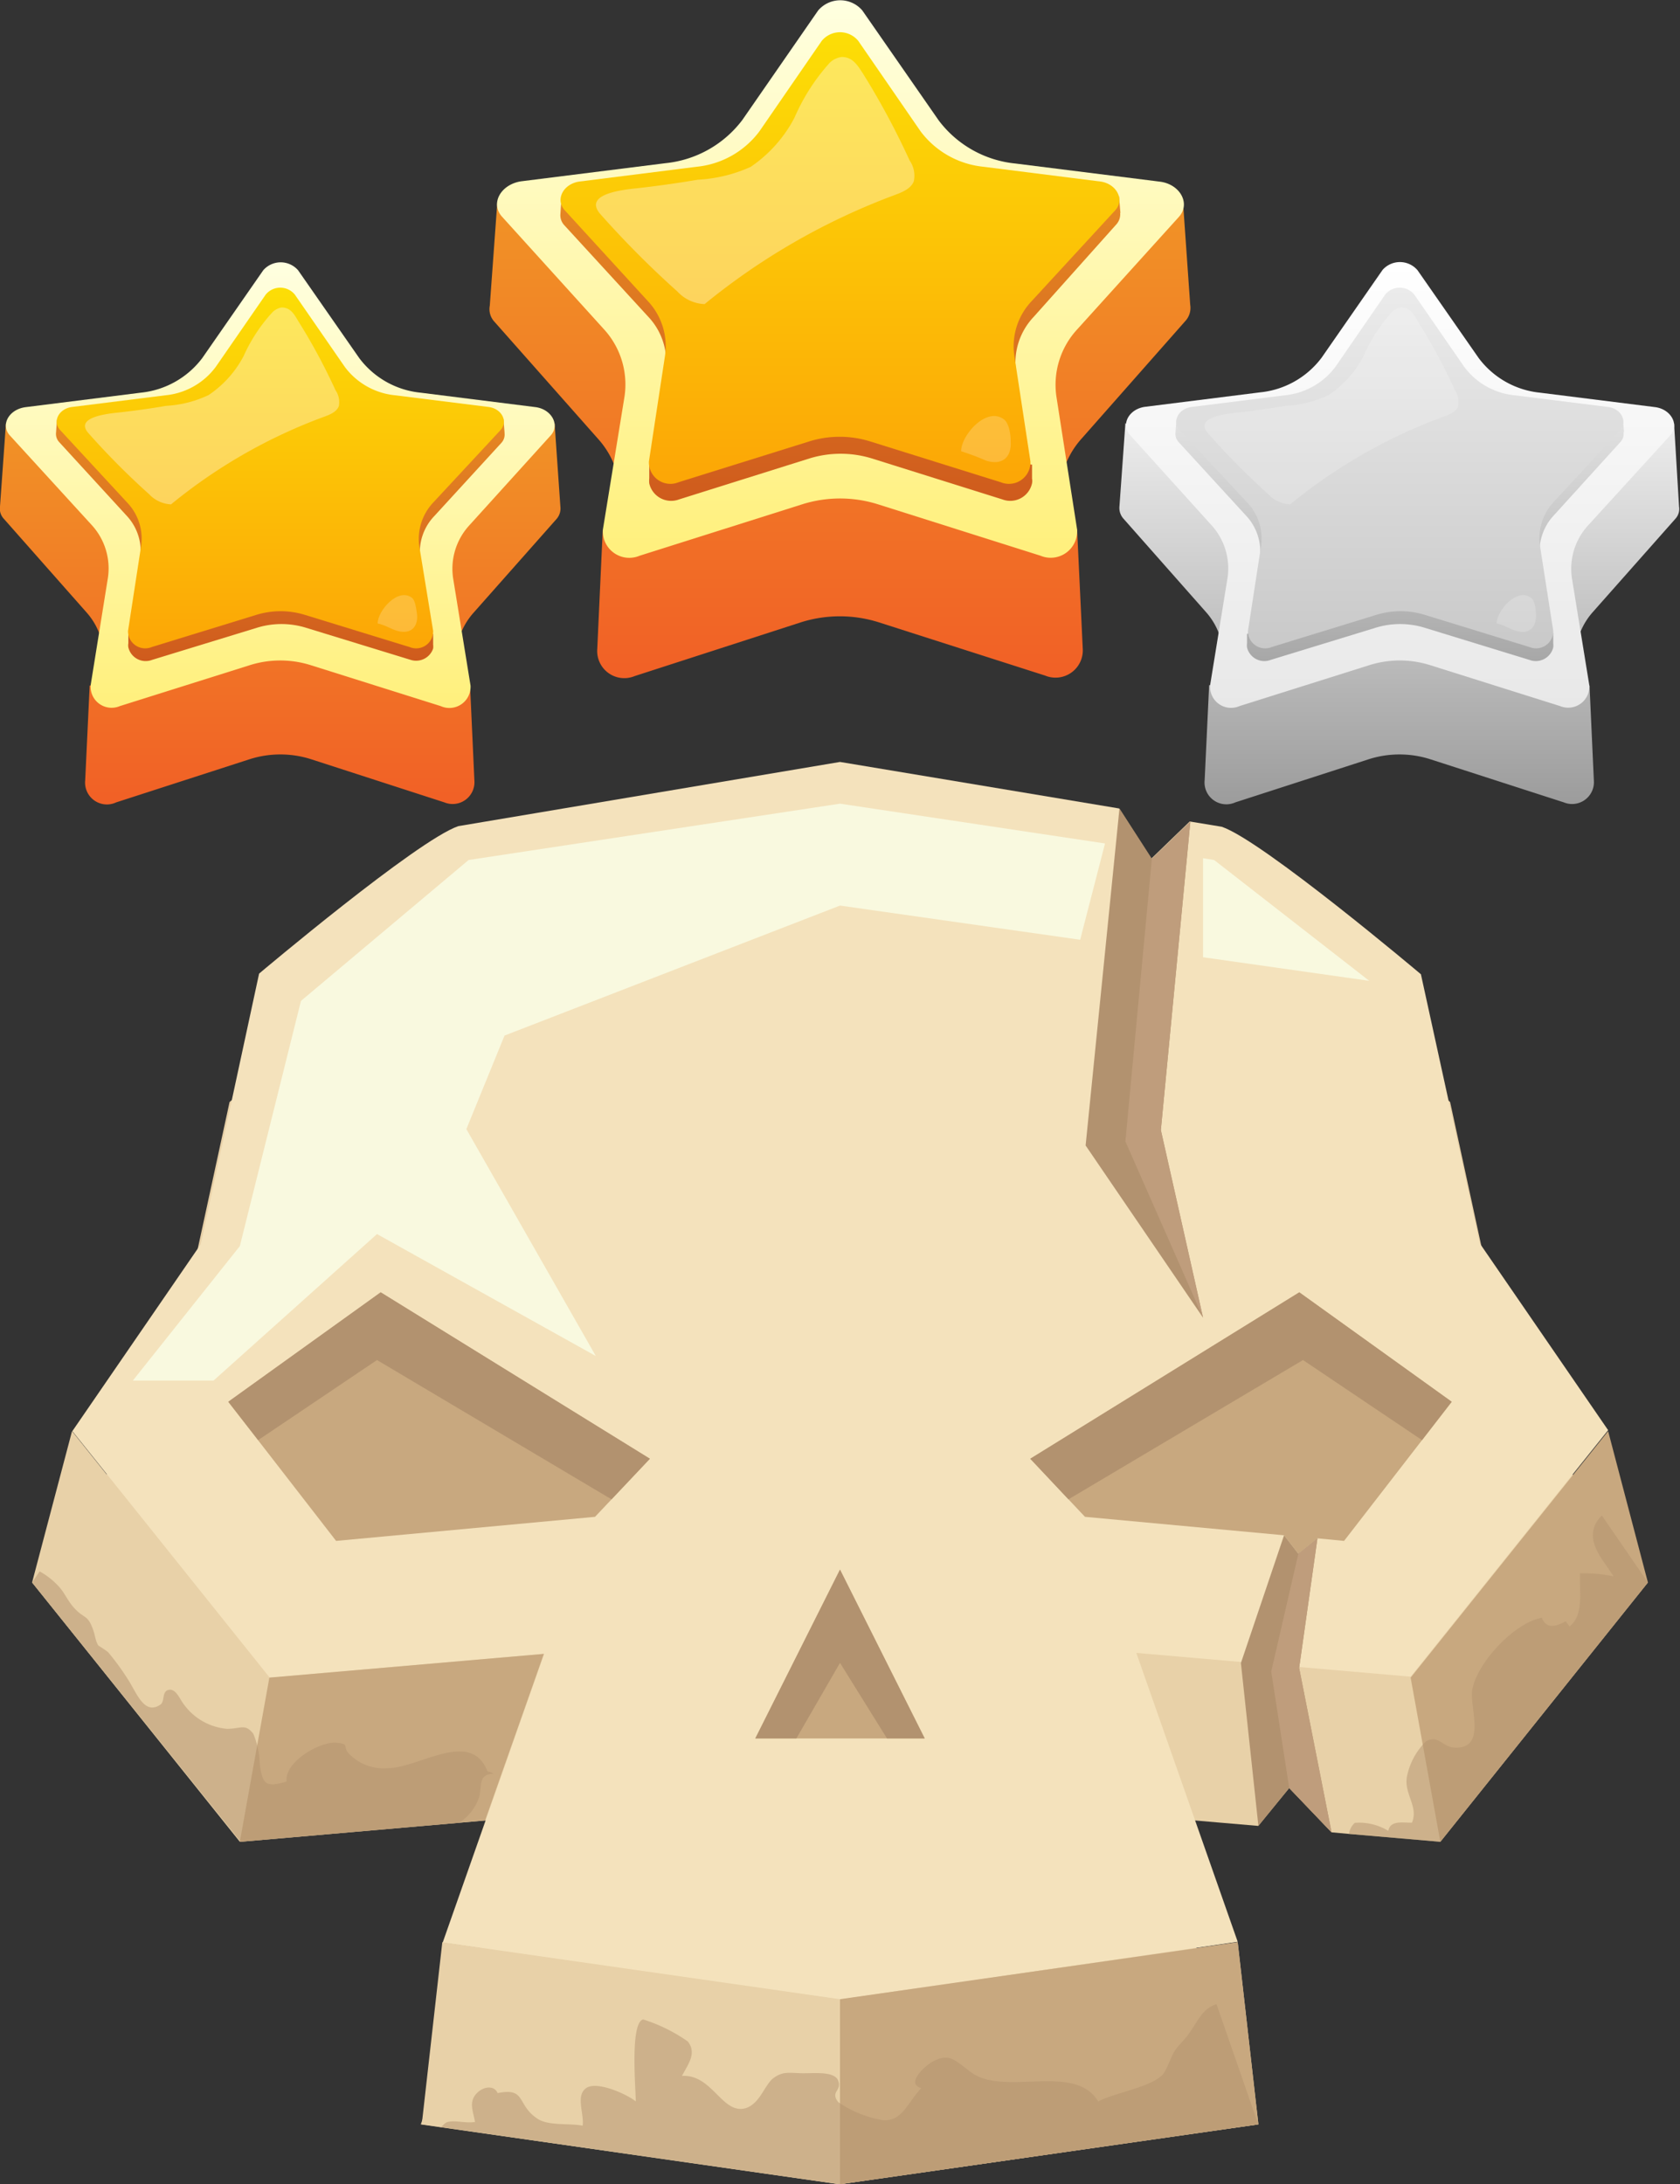 <svg xmlns="http://www.w3.org/2000/svg" xmlns:xlink="http://www.w3.org/1999/xlink" width="104.72" height="136.11" viewBox="0 0 104.72 136.11">
  <rect x="0" y="0" width="104.72" height="136.11" fill="#333333" stroke="none"/>
  <defs>
    <linearGradient id="linear-gradient" x1="52.36" y1="42.2" x2="52.36" y2="5.92" gradientUnits="userSpaceOnUse">
      <stop offset="0" stop-color="#f16026"/>
      <stop offset="1" stop-color="#f19e26"/>
    </linearGradient>
    <linearGradient id="linear-gradient-2" x1="52.36" y1="34.73" x2="52.36" gradientUnits="userSpaceOnUse">
      <stop offset="0" stop-color="#fff07c"/>
      <stop offset="1" stop-color="#ffffe0"/>
    </linearGradient>
    <linearGradient id="linear-gradient-3" x1="52.36" y1="31.18" x2="52.36" y2="2.89" gradientUnits="userSpaceOnUse">
      <stop offset="0" stop-color="#cf5b1d"/>
      <stop offset="1" stop-color="#f19e26"/>
    </linearGradient>
    <linearGradient id="linear-gradient-4" x1="52.36" y1="30.12" x2="52.36" y2="2.01" gradientUnits="userSpaceOnUse">
      <stop offset="0" stop-color="#fca606"/>
      <stop offset="1" stop-color="#fcde06"/>
    </linearGradient>
    <linearGradient id="linear-gradient-5" x1="17.47" y1="50.08" x2="17.47" y2="21.05" xlink:href="#linear-gradient"/>
    <linearGradient id="linear-gradient-6" x1="17.47" y1="44.1" x2="17.47" y2="16.31" xlink:href="#linear-gradient-2"/>
    <linearGradient id="linear-gradient-7" x1="17.47" y1="41.26" x2="17.47" y2="18.62" xlink:href="#linear-gradient-3"/>
    <linearGradient id="linear-gradient-8" x1="17.47" y1="40.41" x2="17.47" y2="17.93" xlink:href="#linear-gradient-4"/>
    <linearGradient id="linear-gradient-9" x1="87.25" y1="50.08" x2="87.25" y2="21.05" gradientUnits="userSpaceOnUse">
      <stop offset="0" stop-color="#9c9c9c"/>
      <stop offset="1" stop-color="#fff"/>
    </linearGradient>
    <linearGradient id="linear-gradient-10" x1="87.25" y1="44.1" x2="87.25" y2="16.31" gradientUnits="userSpaceOnUse">
      <stop offset="0" stop-color="#e8e8e8"/>
      <stop offset="1" stop-color="#fff"/>
    </linearGradient>
    <linearGradient id="linear-gradient-11" x1="87.25" y1="41.26" x2="87.25" y2="18.62" gradientUnits="userSpaceOnUse">
      <stop offset="0" stop-color="#a7a7a7"/>
      <stop offset="1" stop-color="#fff"/>
    </linearGradient>
    <linearGradient id="linear-gradient-12" x1="87.25" y1="40.41" x2="87.25" y2="17.93" gradientUnits="userSpaceOnUse">
      <stop offset="0" stop-color="#c9c9c9"/>
      <stop offset="1" stop-color="#ebebeb"/>
    </linearGradient>
  </defs>
  <title>Element 3</title>
  <g id="Ebene_2">
    <g id="Layer_1">
      <g>
        <path d="M102.72,98.61,89.78,114.77l-5.69-.49-1.09-.1-2.64-2.76-1.93,2.36-6.65-.57,4,11.68,2.6,7.49-26.07,3.73-24.89-3.56-1.19-.17,6.66-19.17-4.33.38L15,114.77,2,98.61l.47-.69,8-11.55,3.84-17.7S24.65,59.91,27.33,59l25-4.25,25,4.25c2.69.91,13.06,9.67,13.06,9.67l3.84,17.7,5.56,8.07Z" fill="#e8d1a8"/>
        <path d="M52.36,47.48l-23.79,4c-2.56.87-12.42,9.19-12.42,9.19L12.51,77.54l-8,11.64,12.3,15.36,17.11-1.48-6.33,18,24.79,3.55L77.15,121l-6.32-18,17.1,1.48,12.31-15.36-8-11.64L88.57,60.71s-9.86-8.32-12.41-9.19l-2-.33-2.4,2.32-2-3.13Z" fill="#f4e2bc"/>
        <polygon points="74.99 59.65 85.35 61.12 75.68 53.59 74.99 53.48 74.99 59.65" fill="#f9f9df"/>
        <polygon points="68.88 52.56 52.36 50.08 29.21 53.59 18.76 62.37 14.95 77.65 8.28 86.03 13.31 86.03 23.5 76.9 37.14 84.5 29.07 70.36 31.45 64.53 52.36 56.43 67.33 58.56 68.88 52.56" fill="#f9f9df"/>
        <polygon points="102.72 98.61 100.24 89.18 87.93 104.54 89.78 114.77 102.72 98.61" fill="#c8a87f"/>
        <polygon points="4.49 89.18 2 98.61 14.95 114.77 16.79 104.54 4.49 89.18" fill="#e8d1a8"/>
        <polygon points="27.57 121.03 26.29 132.38 52.36 136.11 78.44 132.38 77.15 121.03 52.36 124.58 27.57 121.03" fill="#e8d1a8"/>
        <g>
          <g>
            <path d="M73.74,12.59l-5.32,4.28v.31l-4.89-.63a7,7,0,0,1-4.9-2.81L53.78,6.6A1.82,1.82,0,0,0,51,6.6l-4.86,7.14a7,7,0,0,1-4.9,2.81l-4.54.58L31,12.59l-.47,6.46h0a1.15,1.15,0,0,0,.29,1l6.47,7.31a5.38,5.38,0,0,1,1.31,4.45l-.18,1.14-.85.09-.34,7.39a1.69,1.69,0,0,0,2.33,1.7l10.36-3.35a8.06,8.06,0,0,1,4.86,0L65.15,42.1a1.7,1.7,0,0,0,2.34-1.7L67.14,33l-.81.13-.22-1.36a5.38,5.38,0,0,1,1.32-4.45L73.89,20a1.2,1.2,0,0,0,.3-1h0Z" fill="url(#linear-gradient)"/>
            <path d="M53.75.65,58.51,7.5a6.82,6.82,0,0,0,4.79,2.69l9,1.13c1.27.16,1.93,1.38,1.18,2.2l-6.33,7a5.09,5.09,0,0,0-1.29,4.26L67.14,33a1.65,1.65,0,0,1-2.28,1.63l-10.12-3.2a7.86,7.86,0,0,0-4.75,0l-10.12,3.2A1.65,1.65,0,0,1,37.58,33l1.34-8.24a5.09,5.09,0,0,0-1.29-4.26l-6.34-7c-.74-.82-.08-2,1.18-2.2l9-1.13a6.87,6.87,0,0,0,4.8-2.69L51,.65A1.81,1.81,0,0,1,53.75.65Z" fill="url(#linear-gradient-2)"/>
            <path d="M69.84,13.28l-.09-1.06-.55.21a1.67,1.67,0,0,0-.57-.19l-7.31-.92A5.58,5.58,0,0,1,57.4,9.09L53.5,3.43a1.47,1.47,0,0,0-2.28,0l-3.9,5.66a5.56,5.56,0,0,1-3.91,2.23l-7.32.92a1.61,1.61,0,0,0-.51.16L35,12.3l-.07,1.06h0a.91.91,0,0,0,.25.68l5.23,5.7a4.1,4.1,0,0,1,1.07,3.45L40.56,29l-.09,0,0,.74v.07a1.61,1.61,0,0,0,0,.31h0a1.4,1.4,0,0,0,1.86,1l8.15-2.56a6.61,6.61,0,0,1,3.84,0l8.16,2.56a1.39,1.39,0,0,0,1.85-1h0v0a.76.76,0,0,0,0-.3v-.05l0-.82h-.1l-.89-5.74a4.14,4.14,0,0,1,1.08-3.45L69.57,14a.94.94,0,0,0,.25-.76Z" fill="url(#linear-gradient-3)"/>
            <path d="M53.5,2.55l3.88,5.63a5.59,5.59,0,0,0,3.91,2.21l7.29.92c1,.13,1.55,1.12.94,1.79l-5.21,5.66a4.08,4.08,0,0,0-1.08,3.42l1,6.57a1.34,1.34,0,0,1-1.85,1.3l-8.13-2.54a6.38,6.38,0,0,0-3.82,0l-8.13,2.54a1.34,1.34,0,0,1-1.85-1.3l1-6.57a4.1,4.1,0,0,0-1.07-3.42L35.2,13.1c-.61-.67-.08-1.66.94-1.79l7.3-.92a5.57,5.57,0,0,0,3.9-2.21l3.88-5.63A1.47,1.47,0,0,1,53.5,2.55Z" fill="url(#linear-gradient-4)"/>
            <path d="M52.47,3.55c.69,0,1,.55,1.3,1A47.84,47.84,0,0,1,56.7,10a1.67,1.67,0,0,1,.26,1.3c-.18.46-.72.68-1.21.86a41.64,41.64,0,0,0-11.83,6.79,2.43,2.43,0,0,1-1.69-.78,59,59,0,0,1-4.8-4.82c-1.13-1.28,1.45-1.53,2.29-1.62,1.26-.14,2.52-.32,3.77-.53a9.19,9.19,0,0,0,3.3-.8,8.42,8.42,0,0,0,2.73-3.06A12.51,12.51,0,0,1,51.73,3.9a1.34,1.34,0,0,1,.62-.33Z" fill="#fff" opacity="0.35"/>
            <path d="M63,27.51c.06.95-.49,1.51-1.52,1.2a15.72,15.72,0,0,0-1.57-.59c0-1,1.57-2.79,2.65-2C62.85,26.31,63,26.93,63,27.51Z" fill="#fff" opacity="0.2"/>
          </g>
          <g>
            <path d="M34.57,26.39l-4.26,3.42,0,.25-3.92-.5a5.6,5.6,0,0,1-3.92-2.26L18.6,21.59a1.45,1.45,0,0,0-2.26,0L12.45,27.3a5.6,5.6,0,0,1-3.92,2.26L4.9,30,.37,26.39,0,31.56H0a.92.92,0,0,0,.24.77l5.17,5.85a4.27,4.27,0,0,1,1,3.56l-.14.91-.68.07-.28,5.91A1.36,1.36,0,0,0,7.24,50l8.29-2.68a6.3,6.3,0,0,1,3.89,0L27.7,50a1.36,1.36,0,0,0,1.87-1.37l-.27-5.91-.66.1-.17-1.08a4.34,4.34,0,0,1,1.05-3.56l5.18-5.85a1,1,0,0,0,.23-.77h0Z" fill="url(#linear-gradient-5)"/>
            <path d="M18.58,16.84l3.81,5.47a5.45,5.45,0,0,0,3.83,2.16l7.16.9c1,.13,1.54,1.11.95,1.76l-5.07,5.6a4,4,0,0,0-1,3.4l1.07,6.59A1.32,1.32,0,0,1,27.47,44l-8.1-2.55a6.32,6.32,0,0,0-3.8,0L7.47,44a1.31,1.31,0,0,1-1.82-1.3l1.06-6.59a4,4,0,0,0-1-3.4L.61,27.13c-.59-.65-.06-1.63,1-1.76l7.16-.9a5.49,5.49,0,0,0,3.84-2.16l3.8-5.47A1.44,1.44,0,0,1,18.58,16.84Z" fill="url(#linear-gradient-6)"/>
            <path d="M31.45,26.94l-.07-.85-.44.17a1.26,1.26,0,0,0-.45-.15l-5.86-.74a4.46,4.46,0,0,1-3.13-1.78l-3.12-4.53a1.17,1.17,0,0,0-1.82,0l-3.12,4.53a4.46,4.46,0,0,1-3.13,1.78l-5.85.74a1.23,1.23,0,0,0-.41.13l-.5-.08L3.49,27h0a.75.75,0,0,0,.2.55l4.18,4.56a3.24,3.24,0,0,1,.86,2.75L8,39.49H8l0,.6v0a.7.7,0,0,0,0,.25h0a1.11,1.11,0,0,0,1.48.78l6.53-2a5.18,5.18,0,0,1,3.07,0l6.52,2A1.12,1.12,0,0,0,27,40.41h0v0a1,1,0,0,0,0-.24v0l0-.66h-.08l-.71-4.6a3.24,3.24,0,0,1,.86-2.75l4.18-4.56a.76.76,0,0,0,.2-.61Z" fill="url(#linear-gradient-7)"/>
            <path d="M18.38,18.36l3.11,4.5a4.45,4.45,0,0,0,3.12,1.77l5.84.73c.82.1,1.24.9.75,1.44L27,31.32a3.3,3.3,0,0,0-.86,2.74L27,39.32a1.06,1.06,0,0,1-1.47,1l-6.51-2a5.15,5.15,0,0,0-3.06,0l-6.5,2a1.07,1.07,0,0,1-1.48-1l.81-5.26a3.24,3.24,0,0,0-.86-2.74L3.75,26.8c-.5-.54-.08-1.34.75-1.44l5.83-.73a4.43,4.43,0,0,0,3.12-1.77l3.11-4.5A1.17,1.17,0,0,1,18.38,18.36Z" fill="url(#linear-gradient-8)"/>
            <path d="M17.56,19.16c.55,0,.79.44,1,.8a37.05,37.05,0,0,1,2.35,4.35,1.32,1.32,0,0,1,.21,1c-.14.37-.58.54-1,.69a33,33,0,0,0-9.46,5.43,2,2,0,0,1-1.36-.63A46.6,46.6,0,0,1,5.52,27c-.9-1,1.17-1.22,1.84-1.29,1-.11,2-.25,3-.42A7.12,7.12,0,0,0,13,24.62a6.65,6.65,0,0,0,2.19-2.44A10.14,10.14,0,0,1,17,19.44a1.13,1.13,0,0,1,.49-.27Z" fill="#fff" opacity="0.35"/>
            <path d="M26,38.32c.05.76-.39,1.21-1.21,1-.43-.12-.82-.39-1.25-.47,0-.79,1.25-2.23,2.11-1.62C25.87,37.36,25.94,37.86,26,38.32Z" fill="#fff" opacity="0.2"/>
          </g>
          <g>
            <path d="M104.35,26.39l-4.25,3.42v.25l-3.92-.5a5.6,5.6,0,0,1-3.92-2.26l-3.88-5.71a1.46,1.46,0,0,0-2.27,0L82.23,27.3a5.6,5.6,0,0,1-3.92,2.26L74.68,30l-4.53-3.63-.37,5.17h0a1,1,0,0,0,.24.77l5.17,5.85a4.27,4.27,0,0,1,1,3.56l-.14.91-.68.07-.28,5.91A1.36,1.36,0,0,0,77,50l8.29-2.68a6.31,6.31,0,0,1,3.89,0L97.48,50a1.36,1.36,0,0,0,1.87-1.37l-.27-5.91-.65.1-.18-1.08a4.34,4.34,0,0,1,1-3.56l5.18-5.85a.91.91,0,0,0,.23-.77h0Z" fill="url(#linear-gradient-9)"/>
            <path d="M88.36,16.84l3.81,5.47A5.45,5.45,0,0,0,96,24.47l7.17.9c1,.13,1.53,1.11.94,1.76L99,32.73a4,4,0,0,0-1,3.4l1.07,6.59A1.32,1.32,0,0,1,97.25,44l-8.1-2.55a6.32,6.32,0,0,0-3.8,0L77.26,44a1.31,1.31,0,0,1-1.83-1.3l1.07-6.59a4,4,0,0,0-1-3.4l-5.06-5.6c-.6-.65-.07-1.63.94-1.76l7.16-.9a5.47,5.47,0,0,0,3.84-2.16l3.8-5.47A1.44,1.44,0,0,1,88.36,16.84Z" fill="url(#linear-gradient-10)"/>
            <path d="M101.23,26.94l-.07-.85-.44.17a1.26,1.26,0,0,0-.45-.15l-5.85-.74a4.51,4.51,0,0,1-3.14-1.78l-3.11-4.53a1.18,1.18,0,0,0-1.83,0l-3.12,4.53a4.46,4.46,0,0,1-3.13,1.78l-5.85.74a1.23,1.23,0,0,0-.41.13l-.5-.08-.06.84h0a.75.75,0,0,0,.2.55l4.18,4.56a3.27,3.27,0,0,1,.87,2.75l-.72,4.63h-.07l0,.6v0a1,1,0,0,0,0,.25h0a1.11,1.11,0,0,0,1.48.78l6.53-2a5.18,5.18,0,0,1,3.07,0l6.52,2a1.12,1.12,0,0,0,1.49-.78h0v0a1,1,0,0,0,0-.24v0l0-.66h-.08L96,34.86a3.3,3.3,0,0,1,.86-2.75L101,27.55a.73.73,0,0,0,.2-.61Z" fill="url(#linear-gradient-11)"/>
            <path d="M88.16,18.36l3.11,4.5a4.45,4.45,0,0,0,3.12,1.77l5.84.73c.82.1,1.24.9.75,1.44l-4.17,4.52A3.3,3.3,0,0,0,96,34.06l.82,5.26a1.07,1.07,0,0,1-1.48,1l-6.51-2a5.15,5.15,0,0,0-3.06,0l-6.5,2a1.07,1.07,0,0,1-1.48-1l.81-5.26a3.26,3.26,0,0,0-.85-2.74L73.53,26.8c-.49-.54-.07-1.34.75-1.44l5.83-.73a4.48,4.48,0,0,0,3.13-1.77l3.1-4.5A1.17,1.17,0,0,1,88.16,18.36Z" fill="url(#linear-gradient-12)"/>
            <path d="M87.34,19.16c.55,0,.79.44,1,.8a38.59,38.59,0,0,1,2.35,4.35,1.36,1.36,0,0,1,.2,1c-.14.37-.58.54-1,.69a32.94,32.94,0,0,0-9.47,5.43,2,2,0,0,1-1.36-.63A46.6,46.6,0,0,1,75.3,27c-.9-1,1.17-1.22,1.84-1.29,1-.11,2-.25,3-.42a7.12,7.12,0,0,0,2.64-.65A6.56,6.56,0,0,0,85,22.18a10.14,10.14,0,0,1,1.77-2.74,1.13,1.13,0,0,1,.49-.27Z" fill="#fff" opacity="0.2"/>
            <path d="M95.75,38.32c0,.76-.39,1.21-1.21,1-.43-.12-.82-.39-1.25-.47,0-.79,1.25-2.23,2.11-1.62C95.65,37.36,95.72,37.86,95.75,38.32Z" fill="#fff" opacity="0.2"/>
          </g>
        </g>
        <g>
          <polygon points="52.36 97.81 52.36 97.81 52.36 97.81 52.36 97.81" fill="#c8a87f"/>
          <polygon points="52.36 97.81 47.08 108.33 52.36 108.33 57.64 108.33 52.36 97.81" fill="#c8a87f"/>
        </g>
        <polygon points="20.95 96.02 14.23 87.35 23.73 80.53 40.51 90.9 37.09 94.52 20.95 96.02" fill="#c8a87f"/>
        <polygon points="83.78 96.02 90.49 87.35 80.99 80.53 64.22 90.9 67.63 94.52 80.04 95.67 80.93 96.82 82.12 95.86 83.78 96.02" fill="#c8a87f"/>
        <polygon points="16.79 104.54 14.95 114.77 30.24 113.44 33.9 103.06 16.79 104.54" fill="#c8a87f"/>
        <polygon points="52.36 136.11 52.36 124.58 77.15 121.03 78.44 132.38 52.36 136.11" fill="#c8a87f"/>
        <polygon points="14.23 87.35 23.73 80.53 40.51 90.9 38.12 93.43 23.5 84.75 16.09 89.74 14.23 87.35" fill="#b2926f"/>
        <polygon points="90.49 87.35 80.99 80.53 64.22 90.9 66.6 93.43 81.22 84.75 88.64 89.74 90.49 87.35" fill="#b2926f"/>
        <polygon points="49.64 108.33 52.36 103.62 55.29 108.33 57.64 108.33 52.36 97.81 47.08 108.33 49.64 108.33" fill="#b2926f"/>
        <polygon points="83 114.18 80.98 103.94 82.12 95.86 80.93 96.82 80.04 95.67 77.35 103.63 78.44 113.78 80.36 111.42 83 114.18" fill="#b2926f"/>
        <polygon points="67.67 71.38 69.78 50.38 71.8 53.51 74.2 51.19 72.36 70.42 74.99 82.11 67.67 71.38" fill="#b2926f"/>
        <polygon points="82.12 95.86 80.93 96.82 79.24 104.16 80.36 111.42 83 114.18 80.98 103.94 82.12 95.86" fill="#bf9d7c"/>
        <polygon points="74.2 51.19 71.8 53.51 70.15 71.13 74.99 82.11 72.36 70.42 74.2 51.19" fill="#bf9d7c"/>
        <path d="M78.43,132.38l-26.07,3.73-24.89-3.56c.17-.11.25-.27.43-.32.52-.12,1.08.09,1.71,0-.1-.63-.43-1.25.12-1.8.38-.4,1.06-.52,1.29,0,1.82-.37,1.15.75,2.52,1.62.69.43,2,.25,2.78.41.1-.74-.46-1.89.23-2.35s2.6.43,3.08.84c0-.77-.37-4.91.46-5.11a10.1,10.1,0,0,1,2.78,1.37c.59.74,0,1.44-.36,2.15,1.91-.12,2.51,2.46,4,2,.88-.3,1.17-1.49,1.72-1.88s.89-.32,1.65-.29,2.13-.17,2.37.47-.52.67,0,1.33a6.86,6.86,0,0,0,2.81,1.13c1.2.07,1.53-1.14,2.37-2-1-.28.23-1.39.7-1.65,1.07-.58,1.41-.06,2.41.67,2.08,1.52,6.47-.63,7.91,1.81,1.09-.56,3.22-.87,4-1.65.31-.31.54-1.23.88-1.65s.53-.57.79-.94c.64-.93.88-1.57,1.71-1.82Z" fill="#b2926f" opacity="0.5"/>
        <path d="M102.72,98.61,89.78,114.77l-5.69-.49a1.1,1.1,0,0,1,.36-.69,3.48,3.48,0,0,1,2.09.5c.11-.68.92-.5,1.47-.51.43-1-.51-1.8-.31-2.87a4.2,4.2,0,0,1,1.19-2.2c.78-.42,1,.34,1.76.39,2.08.11.91-2.55,1.13-3.65.33-1.68,2.63-4.14,4.33-4.44.31.8,1,.47,1.49.22.06.11.19.23.23.32.92-.68.61-2.27.66-3.31a9,9,0,0,1,2.09.19c-.62-1-1.65-2-1.16-3.19a1.84,1.84,0,0,1,.43-.6Z" fill="#b2926f" opacity="0.5"/>
        <path d="M30.77,110.52c-1,.06-.71.75-.9,1.45a3.05,3.05,0,0,1-1.26,1.62L15,114.77,2,98.61l.47-.69a4.64,4.64,0,0,1,1.07.81c.5.48.63,1,1.15,1.54s.73.4,1,1,.21.89.44,1.27c0,0,.52.32.63.44A15.29,15.29,0,0,1,8,104.69c.51.79,1,2.22,2,1.53.29-.2.07-.84.53-.92s.7.64.94.92a3.71,3.71,0,0,0,2.68,1.51c.87,0,1.13-.35,1.64.31a5.19,5.19,0,0,1,.4,1.88c.17,1.19.31,1.52,1.68,1.09-.17-1.2,2.09-2.53,3.13-2.41.87.09.29.24.79.72a3,3,0,0,0,2.39.86c1.93,0,5.16-2.46,6.2.19A3,3,0,0,1,30.77,110.52Z" fill="#b2926f" opacity="0.5"/>
      </g>
    </g>
  </g>
</svg>
